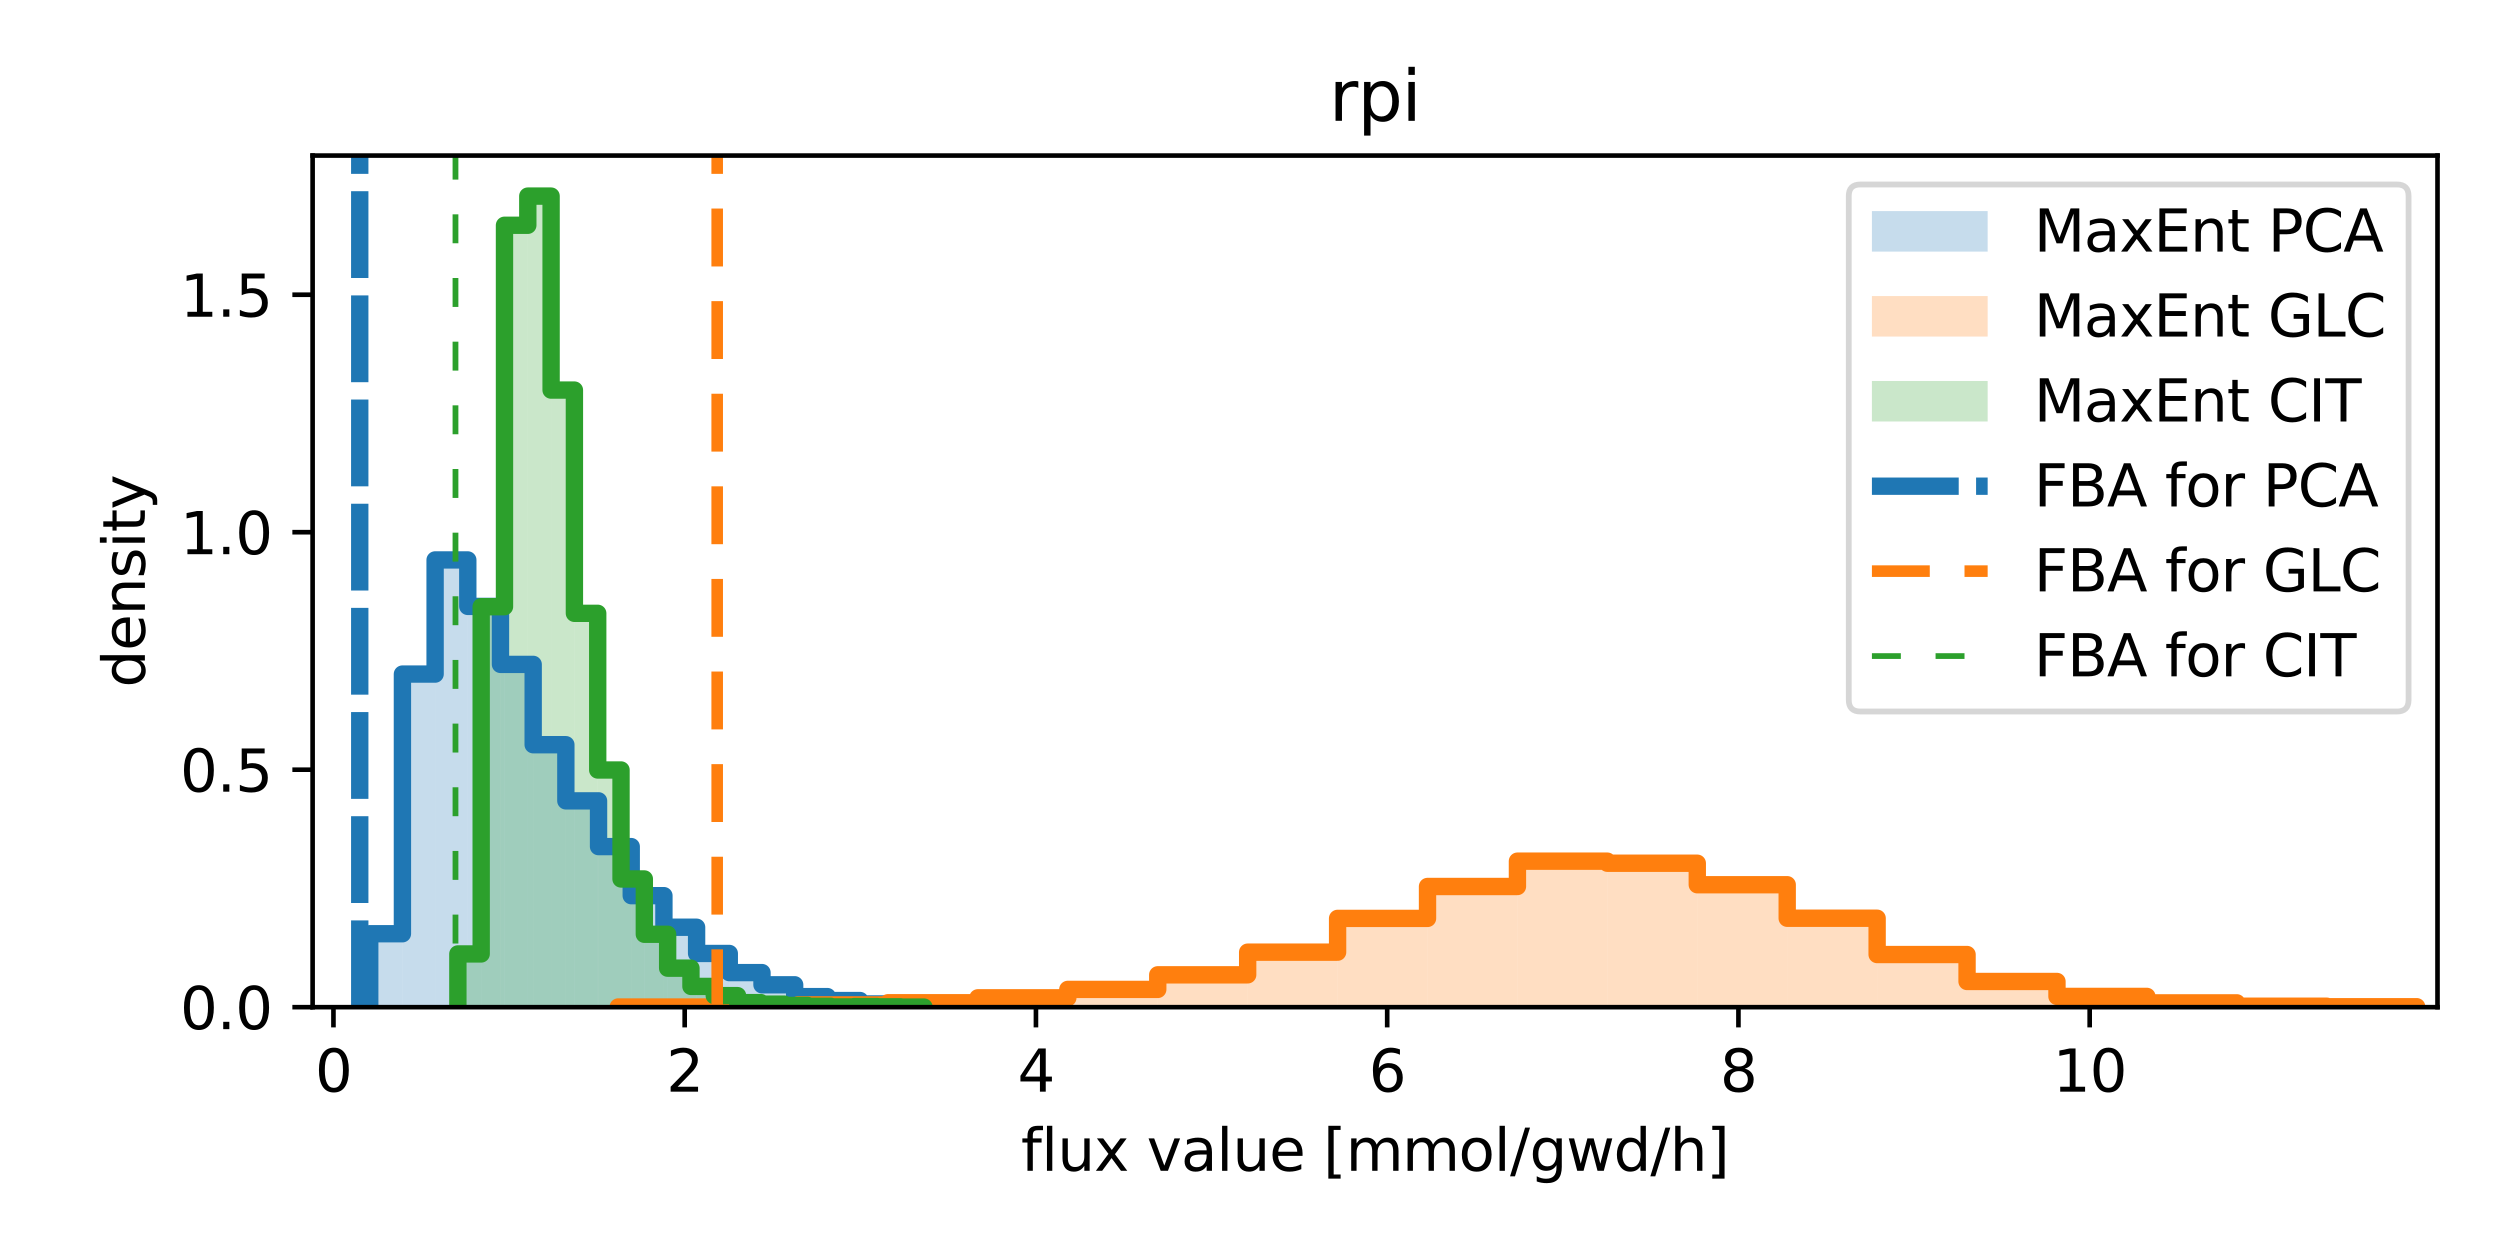 <?xml version="1.0" encoding="utf-8" standalone="no"?>
<!DOCTYPE svg PUBLIC "-//W3C//DTD SVG 1.1//EN"
  "http://www.w3.org/Graphics/SVG/1.1/DTD/svg11.dtd">
<svg xmlns:xlink="http://www.w3.org/1999/xlink" width="432pt" height="216pt" viewBox="0 0 432 216" xmlns="http://www.w3.org/2000/svg" version="1.1">
 <defs>
  <style type="text/css">*{stroke-linejoin: round; stroke-linecap: butt}</style>
 </defs>
 <g id="figure_1">
  <g id="patch_1">
   <path d="M 0 216 
L 432 216 
L 432 0 
L 0 0 
z
" style="fill: #ffffff"/>
  </g>
  <g id="axes_1">
   <g id="patch_2">
    <path d="M 54.02 174.04 
L 421.2 174.04 
L 421.2 26.88 
L 54.02 26.88 
z
" style="fill: #ffffff"/>
   </g>
   <g id="patch_3">
    <path d="M 63.89 174.04 
L 69.538 174.04 
L 69.538 161.351 
L 63.89 161.351 
z
" clip-path="url(#pa4f1f45524)" style="fill: #1f77b4; opacity: 0.25"/>
   </g>
   <g id="patch_4">
    <path d="M 69.538 174.04 
L 75.186 174.04 
L 75.186 116.482 
L 69.538 116.482 
z
" clip-path="url(#pa4f1f45524)" style="fill: #1f77b4; opacity: 0.25"/>
   </g>
   <g id="patch_5">
    <path d="M 75.186 174.04 
L 80.835 174.04 
L 80.835 96.76 
L 75.186 96.76 
z
" clip-path="url(#pa4f1f45524)" style="fill: #1f77b4; opacity: 0.25"/>
   </g>
   <g id="patch_6">
    <path d="M 80.835 174.04 
L 86.483 174.04 
L 86.483 104.785 
L 80.835 104.785 
z
" clip-path="url(#pa4f1f45524)" style="fill: #1f77b4; opacity: 0.25"/>
   </g>
   <g id="patch_7">
    <path d="M 86.483 174.04 
L 92.132 174.04 
L 92.132 114.806 
L 86.483 114.806 
z
" clip-path="url(#pa4f1f45524)" style="fill: #1f77b4; opacity: 0.25"/>
   </g>
   <g id="patch_8">
    <path d="M 92.132 174.04 
L 97.78 174.04 
L 97.78 128.686 
L 92.132 128.686 
z
" clip-path="url(#pa4f1f45524)" style="fill: #1f77b4; opacity: 0.25"/>
   </g>
   <g id="patch_9">
    <path d="M 97.78 174.04 
L 103.428 174.04 
L 103.428 138.387 
L 97.78 138.387 
z
" clip-path="url(#pa4f1f45524)" style="fill: #1f77b4; opacity: 0.25"/>
   </g>
   <g id="patch_10">
    <path d="M 103.428 174.04 
L 109.077 174.04 
L 109.077 146.292 
L 103.428 146.292 
z
" clip-path="url(#pa4f1f45524)" style="fill: #1f77b4; opacity: 0.25"/>
   </g>
   <g id="patch_11">
    <path d="M 109.077 174.04 
L 114.725 174.04 
L 114.725 154.77 
L 109.077 154.77 
z
" clip-path="url(#pa4f1f45524)" style="fill: #1f77b4; opacity: 0.25"/>
   </g>
   <g id="patch_12">
    <path d="M 114.725 174.04 
L 120.373 174.04 
L 120.373 160.227 
L 114.725 160.227 
z
" clip-path="url(#pa4f1f45524)" style="fill: #1f77b4; opacity: 0.25"/>
   </g>
   <g id="patch_13">
    <path d="M 120.373 174.04 
L 126.022 174.04 
L 126.022 164.758 
L 120.373 164.758 
z
" clip-path="url(#pa4f1f45524)" style="fill: #1f77b4; opacity: 0.25"/>
   </g>
   <g id="patch_14">
    <path d="M 126.022 174.04 
L 131.67 174.04 
L 131.67 168.065 
L 126.022 168.065 
z
" clip-path="url(#pa4f1f45524)" style="fill: #1f77b4; opacity: 0.25"/>
   </g>
   <g id="patch_15">
    <path d="M 131.67 174.04 
L 137.318 174.04 
L 137.318 170.17 
L 131.67 170.17 
z
" clip-path="url(#pa4f1f45524)" style="fill: #1f77b4; opacity: 0.25"/>
   </g>
   <g id="patch_16">
    <path d="M 137.318 174.04 
L 142.967 174.04 
L 142.967 172.21 
L 137.318 172.21 
z
" clip-path="url(#pa4f1f45524)" style="fill: #1f77b4; opacity: 0.25"/>
   </g>
   <g id="patch_17">
    <path d="M 142.967 174.04 
L 148.615 174.04 
L 148.615 172.893 
L 142.967 172.893 
z
" clip-path="url(#pa4f1f45524)" style="fill: #1f77b4; opacity: 0.25"/>
   </g>
   <g id="patch_18">
    <path d="M 148.615 174.04 
L 154.263 174.04 
L 154.263 173.478 
L 148.615 173.478 
z
" clip-path="url(#pa4f1f45524)" style="fill: #1f77b4; opacity: 0.25"/>
   </g>
   <g id="patch_19">
    <path d="M 154.263 174.04 
L 159.912 174.04 
L 159.912 173.797 
L 154.263 173.797 
z
" clip-path="url(#pa4f1f45524)" style="fill: #1f77b4; opacity: 0.25"/>
   </g>
   <g id="patch_20">
    <path d="M 159.912 174.04 
L 165.56 174.04 
L 165.56 173.93 
L 159.912 173.93 
z
" clip-path="url(#pa4f1f45524)" style="fill: #1f77b4; opacity: 0.25"/>
   </g>
   <g id="patch_21">
    <path d="M 165.56 174.04 
L 171.209 174.04 
L 171.209 173.963 
L 165.56 173.963 
z
" clip-path="url(#pa4f1f45524)" style="fill: #1f77b4; opacity: 0.25"/>
   </g>
   <g id="patch_22">
    <path d="M 171.209 174.04 
L 176.857 174.04 
L 176.857 174.018 
L 171.209 174.018 
z
" clip-path="url(#pa4f1f45524)" style="fill: #1f77b4; opacity: 0.25"/>
   </g>
   <g id="patch_23">
    <path d="M 106.827 174.04 
L 122.365 174.04 
L 122.365 174.008 
L 106.827 174.008 
z
" clip-path="url(#pa4f1f45524)" style="fill: #ff7f0e; opacity: 0.25"/>
   </g>
   <g id="patch_24">
    <path d="M 122.365 174.04 
L 137.904 174.04 
L 137.904 173.936 
L 122.365 173.936 
z
" clip-path="url(#pa4f1f45524)" style="fill: #ff7f0e; opacity: 0.25"/>
   </g>
   <g id="patch_25">
    <path d="M 137.904 174.04 
L 153.443 174.04 
L 153.443 173.639 
L 137.904 173.639 
z
" clip-path="url(#pa4f1f45524)" style="fill: #ff7f0e; opacity: 0.25"/>
   </g>
   <g id="patch_26">
    <path d="M 153.443 174.04 
L 168.981 174.04 
L 168.981 173.275 
L 153.443 173.275 
z
" clip-path="url(#pa4f1f45524)" style="fill: #ff7f0e; opacity: 0.25"/>
   </g>
   <g id="patch_27">
    <path d="M 168.981 174.04 
L 184.52 174.04 
L 184.52 172.425 
L 168.981 172.425 
z
" clip-path="url(#pa4f1f45524)" style="fill: #ff7f0e; opacity: 0.25"/>
   </g>
   <g id="patch_28">
    <path d="M 184.52 174.04 
L 200.059 174.04 
L 200.059 170.97 
L 184.52 170.97 
z
" clip-path="url(#pa4f1f45524)" style="fill: #ff7f0e; opacity: 0.25"/>
   </g>
   <g id="patch_29">
    <path d="M 200.059 174.04 
L 215.597 174.04 
L 215.597 168.45 
L 200.059 168.45 
z
" clip-path="url(#pa4f1f45524)" style="fill: #ff7f0e; opacity: 0.25"/>
   </g>
   <g id="patch_30">
    <path d="M 215.597 174.04 
L 231.136 174.04 
L 231.136 164.535 
L 215.597 164.535 
z
" clip-path="url(#pa4f1f45524)" style="fill: #ff7f0e; opacity: 0.25"/>
   </g>
   <g id="patch_31">
    <path d="M 231.136 174.04 
L 246.675 174.04 
L 246.675 158.7 
L 231.136 158.7 
z
" clip-path="url(#pa4f1f45524)" style="fill: #ff7f0e; opacity: 0.25"/>
   </g>
   <g id="patch_32">
    <path d="M 246.675 174.04 
L 262.213 174.04 
L 262.213 153.186 
L 246.675 153.186 
z
" clip-path="url(#pa4f1f45524)" style="fill: #ff7f0e; opacity: 0.25"/>
   </g>
   <g id="patch_33">
    <path d="M 262.213 174.04 
L 277.752 174.04 
L 277.752 148.81 
L 262.213 148.81 
z
" clip-path="url(#pa4f1f45524)" style="fill: #ff7f0e; opacity: 0.25"/>
   </g>
   <g id="patch_34">
    <path d="M 277.752 174.04 
L 293.291 174.04 
L 293.291 149.166 
L 277.752 149.166 
z
" clip-path="url(#pa4f1f45524)" style="fill: #ff7f0e; opacity: 0.25"/>
   </g>
   <g id="patch_35">
    <path d="M 293.291 174.04 
L 308.829 174.04 
L 308.829 152.881 
L 293.291 152.881 
z
" clip-path="url(#pa4f1f45524)" style="fill: #ff7f0e; opacity: 0.25"/>
   </g>
   <g id="patch_36">
    <path d="M 308.829 174.04 
L 324.368 174.04 
L 324.368 158.672 
L 308.829 158.672 
z
" clip-path="url(#pa4f1f45524)" style="fill: #ff7f0e; opacity: 0.25"/>
   </g>
   <g id="patch_37">
    <path d="M 324.368 174.04 
L 339.907 174.04 
L 339.907 164.943 
L 324.368 164.943 
z
" clip-path="url(#pa4f1f45524)" style="fill: #ff7f0e; opacity: 0.25"/>
   </g>
   <g id="patch_38">
    <path d="M 339.907 174.04 
L 355.445 174.04 
L 355.445 169.6 
L 339.907 169.6 
z
" clip-path="url(#pa4f1f45524)" style="fill: #ff7f0e; opacity: 0.25"/>
   </g>
   <g id="patch_39">
    <path d="M 355.445 174.04 
L 370.984 174.04 
L 370.984 172.181 
L 355.445 172.181 
z
" clip-path="url(#pa4f1f45524)" style="fill: #ff7f0e; opacity: 0.25"/>
   </g>
   <g id="patch_40">
    <path d="M 370.984 174.04 
L 386.523 174.04 
L 386.523 173.295 
L 370.984 173.295 
z
" clip-path="url(#pa4f1f45524)" style="fill: #ff7f0e; opacity: 0.25"/>
   </g>
   <g id="patch_41">
    <path d="M 386.523 174.04 
L 402.062 174.04 
L 402.062 173.876 
L 386.523 173.876 
z
" clip-path="url(#pa4f1f45524)" style="fill: #ff7f0e; opacity: 0.25"/>
   </g>
   <g id="patch_42">
    <path d="M 402.062 174.04 
L 417.6 174.04 
L 417.6 173.96 
L 402.062 173.96 
z
" clip-path="url(#pa4f1f45524)" style="fill: #ff7f0e; opacity: 0.25"/>
   </g>
   <g id="patch_43">
    <path d="M 79.12 174.04 
L 83.148 174.04 
L 83.148 164.841 
L 79.12 164.841 
z
" clip-path="url(#pa4f1f45524)" style="fill: #2ca02c; opacity: 0.25"/>
   </g>
   <g id="patch_44">
    <path d="M 83.148 174.04 
L 87.175 174.04 
L 87.175 104.837 
L 83.148 104.837 
z
" clip-path="url(#pa4f1f45524)" style="fill: #2ca02c; opacity: 0.25"/>
   </g>
   <g id="patch_45">
    <path d="M 87.175 174.04 
L 91.203 174.04 
L 91.203 38.928 
L 87.175 38.928 
z
" clip-path="url(#pa4f1f45524)" style="fill: #2ca02c; opacity: 0.25"/>
   </g>
   <g id="patch_46">
    <path d="M 91.203 174.04 
L 95.23 174.04 
L 95.23 33.888 
L 91.203 33.888 
z
" clip-path="url(#pa4f1f45524)" style="fill: #2ca02c; opacity: 0.25"/>
   </g>
   <g id="patch_47">
    <path d="M 95.23 174.04 
L 99.258 174.04 
L 99.258 67.407 
L 95.23 67.407 
z
" clip-path="url(#pa4f1f45524)" style="fill: #2ca02c; opacity: 0.25"/>
   </g>
   <g id="patch_48">
    <path d="M 99.258 174.04 
L 103.286 174.04 
L 103.286 105.981 
L 99.258 105.981 
z
" clip-path="url(#pa4f1f45524)" style="fill: #2ca02c; opacity: 0.25"/>
   </g>
   <g id="patch_49">
    <path d="M 103.286 174.04 
L 107.313 174.04 
L 107.313 133.053 
L 103.286 133.053 
z
" clip-path="url(#pa4f1f45524)" style="fill: #2ca02c; opacity: 0.25"/>
   </g>
   <g id="patch_50">
    <path d="M 107.313 174.04 
L 111.341 174.04 
L 111.341 151.885 
L 107.313 151.885 
z
" clip-path="url(#pa4f1f45524)" style="fill: #2ca02c; opacity: 0.25"/>
   </g>
   <g id="patch_51">
    <path d="M 111.341 174.04 
L 115.368 174.04 
L 115.368 161.439 
L 111.341 161.439 
z
" clip-path="url(#pa4f1f45524)" style="fill: #2ca02c; opacity: 0.25"/>
   </g>
   <g id="patch_52">
    <path d="M 115.368 174.04 
L 119.396 174.04 
L 119.396 167.299 
L 115.368 167.299 
z
" clip-path="url(#pa4f1f45524)" style="fill: #2ca02c; opacity: 0.25"/>
   </g>
   <g id="patch_53">
    <path d="M 119.396 174.04 
L 123.423 174.04 
L 123.423 170.453 
L 119.396 170.453 
z
" clip-path="url(#pa4f1f45524)" style="fill: #2ca02c; opacity: 0.25"/>
   </g>
   <g id="patch_54">
    <path d="M 123.423 174.04 
L 127.451 174.04 
L 127.451 172.046 
L 123.423 172.046 
z
" clip-path="url(#pa4f1f45524)" style="fill: #2ca02c; opacity: 0.25"/>
   </g>
   <g id="patch_55">
    <path d="M 127.451 174.04 
L 131.478 174.04 
L 131.478 173.251 
L 127.451 173.251 
z
" clip-path="url(#pa4f1f45524)" style="fill: #2ca02c; opacity: 0.25"/>
   </g>
   <g id="patch_56">
    <path d="M 131.478 174.04 
L 135.506 174.04 
L 135.506 173.514 
L 131.478 173.514 
z
" clip-path="url(#pa4f1f45524)" style="fill: #2ca02c; opacity: 0.25"/>
   </g>
   <g id="patch_57">
    <path d="M 135.506 174.04 
L 139.533 174.04 
L 139.533 173.731 
L 135.506 173.731 
z
" clip-path="url(#pa4f1f45524)" style="fill: #2ca02c; opacity: 0.25"/>
   </g>
   <g id="patch_58">
    <path d="M 139.533 174.04 
L 143.561 174.04 
L 143.561 173.885 
L 139.533 173.885 
z
" clip-path="url(#pa4f1f45524)" style="fill: #2ca02c; opacity: 0.25"/>
   </g>
   <g id="patch_59">
    <path d="M 143.561 174.04 
L 147.589 174.04 
L 147.589 173.994 
L 143.561 173.994 
z
" clip-path="url(#pa4f1f45524)" style="fill: #2ca02c; opacity: 0.25"/>
   </g>
   <g id="patch_60">
    <path d="M 147.589 174.04 
L 151.616 174.04 
L 151.616 173.932 
L 147.589 173.932 
z
" clip-path="url(#pa4f1f45524)" style="fill: #2ca02c; opacity: 0.25"/>
   </g>
   <g id="patch_61">
    <path d="M 151.616 174.04 
L 155.644 174.04 
L 155.644 173.978 
L 151.616 173.978 
z
" clip-path="url(#pa4f1f45524)" style="fill: #2ca02c; opacity: 0.25"/>
   </g>
   <g id="patch_62">
    <path d="M 155.644 174.04 
L 159.671 174.04 
L 159.671 174.025 
L 155.644 174.025 
z
" clip-path="url(#pa4f1f45524)" style="fill: #2ca02c; opacity: 0.25"/>
   </g>
   <g id="matplotlib.axis_1">
    <g id="xtick_1">
     <g id="line2d_1">
      <defs>
       <path id="m46c34483da" d="M 0 0 
L 0 3.5 
" style="stroke: #000000; stroke-width: 0.8"/>
      </defs>
      <g>
       <use xlink:href="#m46c34483da" x="57.62" y="174.04" style="stroke: #000000; stroke-width: 0.8"/>
      </g>
     </g>
     <g id="text_1">
      <!-- 0 -->
      <g transform="translate(54.439 188.638) scale(0.1 -0.1)">
       <defs>
        <path id="DejaVuSans-30" d="M 2034 4250 
Q 1547 4250 1301 3770 
Q 1056 3291 1056 2328 
Q 1056 1369 1301 889 
Q 1547 409 2034 409 
Q 2525 409 2770 889 
Q 3016 1369 3016 2328 
Q 3016 3291 2770 3770 
Q 2525 4250 2034 4250 
z
M 2034 4750 
Q 2819 4750 3233 4129 
Q 3647 3509 3647 2328 
Q 3647 1150 3233 529 
Q 2819 -91 2034 -91 
Q 1250 -91 836 529 
Q 422 1150 422 2328 
Q 422 3509 836 4129 
Q 1250 4750 2034 4750 
z
" transform="scale(0.016)"/>
       </defs>
       <use xlink:href="#DejaVuSans-30"/>
      </g>
     </g>
    </g>
    <g id="xtick_2">
     <g id="line2d_2">
      <g>
       <use xlink:href="#m46c34483da" x="118.315" y="174.04" style="stroke: #000000; stroke-width: 0.8"/>
      </g>
     </g>
     <g id="text_2">
      <!-- 2 -->
      <g transform="translate(115.134 188.638) scale(0.1 -0.1)">
       <defs>
        <path id="DejaVuSans-32" d="M 1228 531 
L 3431 531 
L 3431 0 
L 469 0 
L 469 531 
Q 828 903 1448 1529 
Q 2069 2156 2228 2338 
Q 2531 2678 2651 2914 
Q 2772 3150 2772 3378 
Q 2772 3750 2511 3984 
Q 2250 4219 1831 4219 
Q 1534 4219 1204 4116 
Q 875 4013 500 3803 
L 500 4441 
Q 881 4594 1212 4672 
Q 1544 4750 1819 4750 
Q 2544 4750 2975 4387 
Q 3406 4025 3406 3419 
Q 3406 3131 3298 2873 
Q 3191 2616 2906 2266 
Q 2828 2175 2409 1742 
Q 1991 1309 1228 531 
z
" transform="scale(0.016)"/>
       </defs>
       <use xlink:href="#DejaVuSans-32"/>
      </g>
     </g>
    </g>
    <g id="xtick_3">
     <g id="line2d_3">
      <g>
       <use xlink:href="#m46c34483da" x="179.011" y="174.04" style="stroke: #000000; stroke-width: 0.8"/>
      </g>
     </g>
     <g id="text_3">
      <!-- 4 -->
      <g transform="translate(175.829 188.638) scale(0.1 -0.1)">
       <defs>
        <path id="DejaVuSans-34" d="M 2419 4116 
L 825 1625 
L 2419 1625 
L 2419 4116 
z
M 2253 4666 
L 3047 4666 
L 3047 1625 
L 3713 1625 
L 3713 1100 
L 3047 1100 
L 3047 0 
L 2419 0 
L 2419 1100 
L 313 1100 
L 313 1709 
L 2253 4666 
z
" transform="scale(0.016)"/>
       </defs>
       <use xlink:href="#DejaVuSans-34"/>
      </g>
     </g>
    </g>
    <g id="xtick_4">
     <g id="line2d_4">
      <g>
       <use xlink:href="#m46c34483da" x="239.706" y="174.04" style="stroke: #000000; stroke-width: 0.8"/>
      </g>
     </g>
     <g id="text_4">
      <!-- 6 -->
      <g transform="translate(236.525 188.638) scale(0.1 -0.1)">
       <defs>
        <path id="DejaVuSans-36" d="M 2113 2584 
Q 1688 2584 1439 2293 
Q 1191 2003 1191 1497 
Q 1191 994 1439 701 
Q 1688 409 2113 409 
Q 2538 409 2786 701 
Q 3034 994 3034 1497 
Q 3034 2003 2786 2293 
Q 2538 2584 2113 2584 
z
M 3366 4563 
L 3366 3988 
Q 3128 4100 2886 4159 
Q 2644 4219 2406 4219 
Q 1781 4219 1451 3797 
Q 1122 3375 1075 2522 
Q 1259 2794 1537 2939 
Q 1816 3084 2150 3084 
Q 2853 3084 3261 2657 
Q 3669 2231 3669 1497 
Q 3669 778 3244 343 
Q 2819 -91 2113 -91 
Q 1303 -91 875 529 
Q 447 1150 447 2328 
Q 447 3434 972 4092 
Q 1497 4750 2381 4750 
Q 2619 4750 2861 4703 
Q 3103 4656 3366 4563 
z
" transform="scale(0.016)"/>
       </defs>
       <use xlink:href="#DejaVuSans-36"/>
      </g>
     </g>
    </g>
    <g id="xtick_5">
     <g id="line2d_5">
      <g>
       <use xlink:href="#m46c34483da" x="300.401" y="174.04" style="stroke: #000000; stroke-width: 0.8"/>
      </g>
     </g>
     <g id="text_5">
      <!-- 8 -->
      <g transform="translate(297.22 188.638) scale(0.1 -0.1)">
       <defs>
        <path id="DejaVuSans-38" d="M 2034 2216 
Q 1584 2216 1326 1975 
Q 1069 1734 1069 1313 
Q 1069 891 1326 650 
Q 1584 409 2034 409 
Q 2484 409 2743 651 
Q 3003 894 3003 1313 
Q 3003 1734 2745 1975 
Q 2488 2216 2034 2216 
z
M 1403 2484 
Q 997 2584 770 2862 
Q 544 3141 544 3541 
Q 544 4100 942 4425 
Q 1341 4750 2034 4750 
Q 2731 4750 3128 4425 
Q 3525 4100 3525 3541 
Q 3525 3141 3298 2862 
Q 3072 2584 2669 2484 
Q 3125 2378 3379 2068 
Q 3634 1759 3634 1313 
Q 3634 634 3220 271 
Q 2806 -91 2034 -91 
Q 1263 -91 848 271 
Q 434 634 434 1313 
Q 434 1759 690 2068 
Q 947 2378 1403 2484 
z
M 1172 3481 
Q 1172 3119 1398 2916 
Q 1625 2713 2034 2713 
Q 2441 2713 2670 2916 
Q 2900 3119 2900 3481 
Q 2900 3844 2670 4047 
Q 2441 4250 2034 4250 
Q 1625 4250 1398 4047 
Q 1172 3844 1172 3481 
z
" transform="scale(0.016)"/>
       </defs>
       <use xlink:href="#DejaVuSans-38"/>
      </g>
     </g>
    </g>
    <g id="xtick_6">
     <g id="line2d_6">
      <g>
       <use xlink:href="#m46c34483da" x="361.097" y="174.04" style="stroke: #000000; stroke-width: 0.8"/>
      </g>
     </g>
     <g id="text_6">
      <!-- 10 -->
      <g transform="translate(354.734 188.638) scale(0.1 -0.1)">
       <defs>
        <path id="DejaVuSans-31" d="M 794 531 
L 1825 531 
L 1825 4091 
L 703 3866 
L 703 4441 
L 1819 4666 
L 2450 4666 
L 2450 531 
L 3481 531 
L 3481 0 
L 794 0 
L 794 531 
z
" transform="scale(0.016)"/>
       </defs>
       <use xlink:href="#DejaVuSans-31"/>
       <use xlink:href="#DejaVuSans-30" x="63.623"/>
      </g>
     </g>
    </g>
    <g id="text_7">
     <!-- flux value [mmol/gwd/h] -->
     <g transform="translate(176.431 202.317) scale(0.1 -0.1)">
      <defs>
       <path id="DejaVuSans-66" d="M 2375 4863 
L 2375 4384 
L 1825 4384 
Q 1516 4384 1395 4259 
Q 1275 4134 1275 3809 
L 1275 3500 
L 2222 3500 
L 2222 3053 
L 1275 3053 
L 1275 0 
L 697 0 
L 697 3053 
L 147 3053 
L 147 3500 
L 697 3500 
L 697 3744 
Q 697 4328 969 4595 
Q 1241 4863 1831 4863 
L 2375 4863 
z
" transform="scale(0.016)"/>
       <path id="DejaVuSans-6c" d="M 603 4863 
L 1178 4863 
L 1178 0 
L 603 0 
L 603 4863 
z
" transform="scale(0.016)"/>
       <path id="DejaVuSans-75" d="M 544 1381 
L 544 3500 
L 1119 3500 
L 1119 1403 
Q 1119 906 1312 657 
Q 1506 409 1894 409 
Q 2359 409 2629 706 
Q 2900 1003 2900 1516 
L 2900 3500 
L 3475 3500 
L 3475 0 
L 2900 0 
L 2900 538 
Q 2691 219 2414 64 
Q 2138 -91 1772 -91 
Q 1169 -91 856 284 
Q 544 659 544 1381 
z
M 1991 3584 
L 1991 3584 
z
" transform="scale(0.016)"/>
       <path id="DejaVuSans-78" d="M 3513 3500 
L 2247 1797 
L 3578 0 
L 2900 0 
L 1881 1375 
L 863 0 
L 184 0 
L 1544 1831 
L 300 3500 
L 978 3500 
L 1906 2253 
L 2834 3500 
L 3513 3500 
z
" transform="scale(0.016)"/>
       <path id="DejaVuSans-20" transform="scale(0.016)"/>
       <path id="DejaVuSans-76" d="M 191 3500 
L 800 3500 
L 1894 563 
L 2988 3500 
L 3597 3500 
L 2284 0 
L 1503 0 
L 191 3500 
z
" transform="scale(0.016)"/>
       <path id="DejaVuSans-61" d="M 2194 1759 
Q 1497 1759 1228 1600 
Q 959 1441 959 1056 
Q 959 750 1161 570 
Q 1363 391 1709 391 
Q 2188 391 2477 730 
Q 2766 1069 2766 1631 
L 2766 1759 
L 2194 1759 
z
M 3341 1997 
L 3341 0 
L 2766 0 
L 2766 531 
Q 2569 213 2275 61 
Q 1981 -91 1556 -91 
Q 1019 -91 701 211 
Q 384 513 384 1019 
Q 384 1609 779 1909 
Q 1175 2209 1959 2209 
L 2766 2209 
L 2766 2266 
Q 2766 2663 2505 2880 
Q 2244 3097 1772 3097 
Q 1472 3097 1187 3025 
Q 903 2953 641 2809 
L 641 3341 
Q 956 3463 1253 3523 
Q 1550 3584 1831 3584 
Q 2591 3584 2966 3190 
Q 3341 2797 3341 1997 
z
" transform="scale(0.016)"/>
       <path id="DejaVuSans-65" d="M 3597 1894 
L 3597 1613 
L 953 1613 
Q 991 1019 1311 708 
Q 1631 397 2203 397 
Q 2534 397 2845 478 
Q 3156 559 3463 722 
L 3463 178 
Q 3153 47 2828 -22 
Q 2503 -91 2169 -91 
Q 1331 -91 842 396 
Q 353 884 353 1716 
Q 353 2575 817 3079 
Q 1281 3584 2069 3584 
Q 2775 3584 3186 3129 
Q 3597 2675 3597 1894 
z
M 3022 2063 
Q 3016 2534 2758 2815 
Q 2500 3097 2075 3097 
Q 1594 3097 1305 2825 
Q 1016 2553 972 2059 
L 3022 2063 
z
" transform="scale(0.016)"/>
       <path id="DejaVuSans-5b" d="M 550 4863 
L 1875 4863 
L 1875 4416 
L 1125 4416 
L 1125 -397 
L 1875 -397 
L 1875 -844 
L 550 -844 
L 550 4863 
z
" transform="scale(0.016)"/>
       <path id="DejaVuSans-6d" d="M 3328 2828 
Q 3544 3216 3844 3400 
Q 4144 3584 4550 3584 
Q 5097 3584 5394 3201 
Q 5691 2819 5691 2113 
L 5691 0 
L 5113 0 
L 5113 2094 
Q 5113 2597 4934 2840 
Q 4756 3084 4391 3084 
Q 3944 3084 3684 2787 
Q 3425 2491 3425 1978 
L 3425 0 
L 2847 0 
L 2847 2094 
Q 2847 2600 2669 2842 
Q 2491 3084 2119 3084 
Q 1678 3084 1418 2786 
Q 1159 2488 1159 1978 
L 1159 0 
L 581 0 
L 581 3500 
L 1159 3500 
L 1159 2956 
Q 1356 3278 1631 3431 
Q 1906 3584 2284 3584 
Q 2666 3584 2933 3390 
Q 3200 3197 3328 2828 
z
" transform="scale(0.016)"/>
       <path id="DejaVuSans-6f" d="M 1959 3097 
Q 1497 3097 1228 2736 
Q 959 2375 959 1747 
Q 959 1119 1226 758 
Q 1494 397 1959 397 
Q 2419 397 2687 759 
Q 2956 1122 2956 1747 
Q 2956 2369 2687 2733 
Q 2419 3097 1959 3097 
z
M 1959 3584 
Q 2709 3584 3137 3096 
Q 3566 2609 3566 1747 
Q 3566 888 3137 398 
Q 2709 -91 1959 -91 
Q 1206 -91 779 398 
Q 353 888 353 1747 
Q 353 2609 779 3096 
Q 1206 3584 1959 3584 
z
" transform="scale(0.016)"/>
       <path id="DejaVuSans-2f" d="M 1625 4666 
L 2156 4666 
L 531 -594 
L 0 -594 
L 1625 4666 
z
" transform="scale(0.016)"/>
       <path id="DejaVuSans-67" d="M 2906 1791 
Q 2906 2416 2648 2759 
Q 2391 3103 1925 3103 
Q 1463 3103 1205 2759 
Q 947 2416 947 1791 
Q 947 1169 1205 825 
Q 1463 481 1925 481 
Q 2391 481 2648 825 
Q 2906 1169 2906 1791 
z
M 3481 434 
Q 3481 -459 3084 -895 
Q 2688 -1331 1869 -1331 
Q 1566 -1331 1297 -1286 
Q 1028 -1241 775 -1147 
L 775 -588 
Q 1028 -725 1275 -790 
Q 1522 -856 1778 -856 
Q 2344 -856 2625 -561 
Q 2906 -266 2906 331 
L 2906 616 
Q 2728 306 2450 153 
Q 2172 0 1784 0 
Q 1141 0 747 490 
Q 353 981 353 1791 
Q 353 2603 747 3093 
Q 1141 3584 1784 3584 
Q 2172 3584 2450 3431 
Q 2728 3278 2906 2969 
L 2906 3500 
L 3481 3500 
L 3481 434 
z
" transform="scale(0.016)"/>
       <path id="DejaVuSans-77" d="M 269 3500 
L 844 3500 
L 1563 769 
L 2278 3500 
L 2956 3500 
L 3675 769 
L 4391 3500 
L 4966 3500 
L 4050 0 
L 3372 0 
L 2619 2869 
L 1863 0 
L 1184 0 
L 269 3500 
z
" transform="scale(0.016)"/>
       <path id="DejaVuSans-64" d="M 2906 2969 
L 2906 4863 
L 3481 4863 
L 3481 0 
L 2906 0 
L 2906 525 
Q 2725 213 2448 61 
Q 2172 -91 1784 -91 
Q 1150 -91 751 415 
Q 353 922 353 1747 
Q 353 2572 751 3078 
Q 1150 3584 1784 3584 
Q 2172 3584 2448 3432 
Q 2725 3281 2906 2969 
z
M 947 1747 
Q 947 1113 1208 752 
Q 1469 391 1925 391 
Q 2381 391 2643 752 
Q 2906 1113 2906 1747 
Q 2906 2381 2643 2742 
Q 2381 3103 1925 3103 
Q 1469 3103 1208 2742 
Q 947 2381 947 1747 
z
" transform="scale(0.016)"/>
       <path id="DejaVuSans-68" d="M 3513 2113 
L 3513 0 
L 2938 0 
L 2938 2094 
Q 2938 2591 2744 2837 
Q 2550 3084 2163 3084 
Q 1697 3084 1428 2787 
Q 1159 2491 1159 1978 
L 1159 0 
L 581 0 
L 581 4863 
L 1159 4863 
L 1159 2956 
Q 1366 3272 1645 3428 
Q 1925 3584 2291 3584 
Q 2894 3584 3203 3211 
Q 3513 2838 3513 2113 
z
" transform="scale(0.016)"/>
       <path id="DejaVuSans-5d" d="M 1947 4863 
L 1947 -844 
L 622 -844 
L 622 -397 
L 1369 -397 
L 1369 4416 
L 622 4416 
L 622 4863 
L 1947 4863 
z
" transform="scale(0.016)"/>
      </defs>
      <use xlink:href="#DejaVuSans-66"/>
      <use xlink:href="#DejaVuSans-6c" x="35.205"/>
      <use xlink:href="#DejaVuSans-75" x="62.988"/>
      <use xlink:href="#DejaVuSans-78" x="126.367"/>
      <use xlink:href="#DejaVuSans-20" x="185.547"/>
      <use xlink:href="#DejaVuSans-76" x="217.334"/>
      <use xlink:href="#DejaVuSans-61" x="276.514"/>
      <use xlink:href="#DejaVuSans-6c" x="337.793"/>
      <use xlink:href="#DejaVuSans-75" x="365.576"/>
      <use xlink:href="#DejaVuSans-65" x="428.955"/>
      <use xlink:href="#DejaVuSans-20" x="490.479"/>
      <use xlink:href="#DejaVuSans-5b" x="522.266"/>
      <use xlink:href="#DejaVuSans-6d" x="561.279"/>
      <use xlink:href="#DejaVuSans-6d" x="658.691"/>
      <use xlink:href="#DejaVuSans-6f" x="756.104"/>
      <use xlink:href="#DejaVuSans-6c" x="817.285"/>
      <use xlink:href="#DejaVuSans-2f" x="845.068"/>
      <use xlink:href="#DejaVuSans-67" x="878.76"/>
      <use xlink:href="#DejaVuSans-77" x="942.236"/>
      <use xlink:href="#DejaVuSans-64" x="1024.023"/>
      <use xlink:href="#DejaVuSans-2f" x="1087.5"/>
      <use xlink:href="#DejaVuSans-68" x="1121.191"/>
      <use xlink:href="#DejaVuSans-5d" x="1184.57"/>
     </g>
    </g>
   </g>
   <g id="matplotlib.axis_2">
    <g id="ytick_1">
     <g id="line2d_7">
      <defs>
       <path id="mf2b95500c0" d="M 0 0 
L -3.5 0 
" style="stroke: #000000; stroke-width: 0.8"/>
      </defs>
      <g>
       <use xlink:href="#mf2b95500c0" x="54.02" y="174.04" style="stroke: #000000; stroke-width: 0.8"/>
      </g>
     </g>
     <g id="text_8">
      <!-- 0.0 -->
      <g transform="translate(31.117 177.839) scale(0.1 -0.1)">
       <defs>
        <path id="DejaVuSans-2e" d="M 684 794 
L 1344 794 
L 1344 0 
L 684 0 
L 684 794 
z
" transform="scale(0.016)"/>
       </defs>
       <use xlink:href="#DejaVuSans-30"/>
       <use xlink:href="#DejaVuSans-2e" x="63.623"/>
       <use xlink:href="#DejaVuSans-30" x="95.41"/>
      </g>
     </g>
    </g>
    <g id="ytick_2">
     <g id="line2d_8">
      <g>
       <use xlink:href="#mf2b95500c0" x="54.02" y="133.003" style="stroke: #000000; stroke-width: 0.8"/>
      </g>
     </g>
     <g id="text_9">
      <!-- 0.5 -->
      <g transform="translate(31.117 136.802) scale(0.1 -0.1)">
       <defs>
        <path id="DejaVuSans-35" d="M 691 4666 
L 3169 4666 
L 3169 4134 
L 1269 4134 
L 1269 2991 
Q 1406 3038 1543 3061 
Q 1681 3084 1819 3084 
Q 2600 3084 3056 2656 
Q 3513 2228 3513 1497 
Q 3513 744 3044 326 
Q 2575 -91 1722 -91 
Q 1428 -91 1123 -41 
Q 819 9 494 109 
L 494 744 
Q 775 591 1075 516 
Q 1375 441 1709 441 
Q 2250 441 2565 725 
Q 2881 1009 2881 1497 
Q 2881 1984 2565 2268 
Q 2250 2553 1709 2553 
Q 1456 2553 1204 2497 
Q 953 2441 691 2322 
L 691 4666 
z
" transform="scale(0.016)"/>
       </defs>
       <use xlink:href="#DejaVuSans-30"/>
       <use xlink:href="#DejaVuSans-2e" x="63.623"/>
       <use xlink:href="#DejaVuSans-35" x="95.41"/>
      </g>
     </g>
    </g>
    <g id="ytick_3">
     <g id="line2d_9">
      <g>
       <use xlink:href="#mf2b95500c0" x="54.02" y="91.966" style="stroke: #000000; stroke-width: 0.8"/>
      </g>
     </g>
     <g id="text_10">
      <!-- 1.0 -->
      <g transform="translate(31.117 95.765) scale(0.1 -0.1)">
       <use xlink:href="#DejaVuSans-31"/>
       <use xlink:href="#DejaVuSans-2e" x="63.623"/>
       <use xlink:href="#DejaVuSans-30" x="95.41"/>
      </g>
     </g>
    </g>
    <g id="ytick_4">
     <g id="line2d_10">
      <g>
       <use xlink:href="#mf2b95500c0" x="54.02" y="50.928" style="stroke: #000000; stroke-width: 0.8"/>
      </g>
     </g>
     <g id="text_11">
      <!-- 1.5 -->
      <g transform="translate(31.117 54.728) scale(0.1 -0.1)">
       <use xlink:href="#DejaVuSans-31"/>
       <use xlink:href="#DejaVuSans-2e" x="63.623"/>
       <use xlink:href="#DejaVuSans-35" x="95.41"/>
      </g>
     </g>
    </g>
    <g id="text_12">
     <!-- density -->
     <g transform="translate(25.037 118.793) rotate(-90) scale(0.1 -0.1)">
      <defs>
       <path id="DejaVuSans-6e" d="M 3513 2113 
L 3513 0 
L 2938 0 
L 2938 2094 
Q 2938 2591 2744 2837 
Q 2550 3084 2163 3084 
Q 1697 3084 1428 2787 
Q 1159 2491 1159 1978 
L 1159 0 
L 581 0 
L 581 3500 
L 1159 3500 
L 1159 2956 
Q 1366 3272 1645 3428 
Q 1925 3584 2291 3584 
Q 2894 3584 3203 3211 
Q 3513 2838 3513 2113 
z
" transform="scale(0.016)"/>
       <path id="DejaVuSans-73" d="M 2834 3397 
L 2834 2853 
Q 2591 2978 2328 3040 
Q 2066 3103 1784 3103 
Q 1356 3103 1142 2972 
Q 928 2841 928 2578 
Q 928 2378 1081 2264 
Q 1234 2150 1697 2047 
L 1894 2003 
Q 2506 1872 2764 1633 
Q 3022 1394 3022 966 
Q 3022 478 2636 193 
Q 2250 -91 1575 -91 
Q 1294 -91 989 -36 
Q 684 19 347 128 
L 347 722 
Q 666 556 975 473 
Q 1284 391 1588 391 
Q 1994 391 2212 530 
Q 2431 669 2431 922 
Q 2431 1156 2273 1281 
Q 2116 1406 1581 1522 
L 1381 1569 
Q 847 1681 609 1914 
Q 372 2147 372 2553 
Q 372 3047 722 3315 
Q 1072 3584 1716 3584 
Q 2034 3584 2315 3537 
Q 2597 3491 2834 3397 
z
" transform="scale(0.016)"/>
       <path id="DejaVuSans-69" d="M 603 3500 
L 1178 3500 
L 1178 0 
L 603 0 
L 603 3500 
z
M 603 4863 
L 1178 4863 
L 1178 4134 
L 603 4134 
L 603 4863 
z
" transform="scale(0.016)"/>
       <path id="DejaVuSans-74" d="M 1172 4494 
L 1172 3500 
L 2356 3500 
L 2356 3053 
L 1172 3053 
L 1172 1153 
Q 1172 725 1289 603 
Q 1406 481 1766 481 
L 2356 481 
L 2356 0 
L 1766 0 
Q 1100 0 847 248 
Q 594 497 594 1153 
L 594 3053 
L 172 3053 
L 172 3500 
L 594 3500 
L 594 4494 
L 1172 4494 
z
" transform="scale(0.016)"/>
       <path id="DejaVuSans-79" d="M 2059 -325 
Q 1816 -950 1584 -1140 
Q 1353 -1331 966 -1331 
L 506 -1331 
L 506 -850 
L 844 -850 
Q 1081 -850 1212 -737 
Q 1344 -625 1503 -206 
L 1606 56 
L 191 3500 
L 800 3500 
L 1894 763 
L 2988 3500 
L 3597 3500 
L 2059 -325 
z
" transform="scale(0.016)"/>
      </defs>
      <use xlink:href="#DejaVuSans-64"/>
      <use xlink:href="#DejaVuSans-65" x="63.477"/>
      <use xlink:href="#DejaVuSans-6e" x="125"/>
      <use xlink:href="#DejaVuSans-73" x="188.379"/>
      <use xlink:href="#DejaVuSans-69" x="240.479"/>
      <use xlink:href="#DejaVuSans-74" x="268.262"/>
      <use xlink:href="#DejaVuSans-79" x="307.471"/>
     </g>
    </g>
   </g>
   <g id="patch_63">
    <path d="M 63.89 174.04 
L 63.89 161.351 
L 69.538 161.351 
L 69.538 116.482 
L 75.186 116.482 
L 75.186 96.76 
L 80.835 96.76 
L 80.835 104.785 
L 86.483 104.785 
L 86.483 114.806 
L 92.132 114.806 
L 92.132 128.686 
L 97.78 128.686 
L 97.78 138.387 
L 103.428 138.387 
L 103.428 146.292 
L 109.077 146.292 
L 109.077 154.77 
L 114.725 154.77 
L 114.725 160.227 
L 120.373 160.227 
L 120.373 164.758 
L 126.022 164.758 
L 126.022 168.065 
L 131.67 168.065 
L 131.67 170.17 
L 137.318 170.17 
L 137.318 172.21 
L 142.967 172.21 
L 142.967 172.893 
L 148.615 172.893 
L 148.615 173.478 
L 154.263 173.478 
L 154.263 173.797 
L 159.912 173.797 
L 159.912 173.93 
L 165.56 173.93 
L 165.56 173.963 
L 171.209 173.963 
L 171.209 174.018 
L 176.857 174.018 
L 176.857 174.04 
" clip-path="url(#pa4f1f45524)" style="fill: none; stroke: #1f77b4; stroke-width: 3; stroke-linejoin: miter"/>
   </g>
   <g id="patch_64">
    <path d="M 106.827 174.04 
L 106.827 174.008 
L 122.365 174.008 
L 122.365 173.936 
L 137.904 173.936 
L 137.904 173.639 
L 153.443 173.639 
L 153.443 173.275 
L 168.981 173.275 
L 168.981 172.425 
L 184.52 172.425 
L 184.52 170.97 
L 200.059 170.97 
L 200.059 168.45 
L 215.597 168.45 
L 215.597 164.535 
L 231.136 164.535 
L 231.136 158.7 
L 246.675 158.7 
L 246.675 153.186 
L 262.213 153.186 
L 262.213 148.81 
L 277.752 148.81 
L 277.752 149.166 
L 293.291 149.166 
L 293.291 152.881 
L 308.829 152.881 
L 308.829 158.672 
L 324.368 158.672 
L 324.368 164.943 
L 339.907 164.943 
L 339.907 169.6 
L 355.445 169.6 
L 355.445 172.181 
L 370.984 172.181 
L 370.984 173.295 
L 386.523 173.295 
L 386.523 173.876 
L 402.062 173.876 
L 402.062 173.96 
L 417.6 173.96 
L 417.6 174.04 
" clip-path="url(#pa4f1f45524)" style="fill: none; stroke: #ff7f0e; stroke-width: 3; stroke-linejoin: miter"/>
   </g>
   <g id="patch_65">
    <path d="M 79.12 174.04 
L 79.12 164.841 
L 83.148 164.841 
L 83.148 104.837 
L 87.175 104.837 
L 87.175 38.928 
L 91.203 38.928 
L 91.203 33.888 
L 95.23 33.888 
L 95.23 67.407 
L 99.258 67.407 
L 99.258 105.981 
L 103.286 105.981 
L 103.286 133.053 
L 107.313 133.053 
L 107.313 151.885 
L 111.341 151.885 
L 111.341 161.439 
L 115.368 161.439 
L 115.368 167.299 
L 119.396 167.299 
L 119.396 170.453 
L 123.423 170.453 
L 123.423 172.046 
L 127.451 172.046 
L 127.451 173.251 
L 131.478 173.251 
L 131.478 173.514 
L 135.506 173.514 
L 135.506 173.731 
L 139.533 173.731 
L 139.533 173.885 
L 143.561 173.885 
L 143.561 173.994 
L 147.589 173.994 
L 147.589 173.932 
L 151.616 173.932 
L 151.616 173.978 
L 155.644 173.978 
L 155.644 174.025 
L 159.671 174.025 
L 159.671 174.04 
" clip-path="url(#pa4f1f45524)" style="fill: none; stroke: #2ca02c; stroke-width: 3; stroke-linejoin: miter"/>
   </g>
   <g id="line2d_11">
    <path d="M 62.164 174.04 
L 62.164 26.88 
" clip-path="url(#pa4f1f45524)" style="fill: none; stroke-dasharray: 15,3; stroke-dashoffset: 0; stroke: #1f77b4; stroke-width: 3"/>
   </g>
   <g id="line2d_12">
    <path d="M 123.931 174.04 
L 123.931 26.88 
" clip-path="url(#pa4f1f45524)" style="fill: none; stroke-dasharray: 10,6; stroke-dashoffset: 0; stroke: #ff7f0e; stroke-width: 2"/>
   </g>
   <g id="line2d_13">
    <path d="M 78.707 174.04 
L 78.707 26.88 
" clip-path="url(#pa4f1f45524)" style="fill: none; stroke-dasharray: 5,6; stroke-dashoffset: 0; stroke: #2ca02c"/>
   </g>
   <g id="patch_66">
    <path d="M 54.02 174.04 
L 54.02 26.88 
" style="fill: none; stroke: #000000; stroke-width: 0.8; stroke-linejoin: miter; stroke-linecap: square"/>
   </g>
   <g id="patch_67">
    <path d="M 421.2 174.04 
L 421.2 26.88 
" style="fill: none; stroke: #000000; stroke-width: 0.8; stroke-linejoin: miter; stroke-linecap: square"/>
   </g>
   <g id="patch_68">
    <path d="M 54.02 174.04 
L 421.2 174.04 
" style="fill: none; stroke: #000000; stroke-width: 0.8; stroke-linejoin: miter; stroke-linecap: square"/>
   </g>
   <g id="patch_69">
    <path d="M 54.02 26.88 
L 421.2 26.88 
" style="fill: none; stroke: #000000; stroke-width: 0.8; stroke-linejoin: miter; stroke-linecap: square"/>
   </g>
   <g id="text_13">
    <!-- rpi -->
    <g transform="translate(229.667 20.88) scale(0.12 -0.12)">
     <defs>
      <path id="DejaVuSans-72" d="M 2631 2963 
Q 2534 3019 2420 3045 
Q 2306 3072 2169 3072 
Q 1681 3072 1420 2755 
Q 1159 2438 1159 1844 
L 1159 0 
L 581 0 
L 581 3500 
L 1159 3500 
L 1159 2956 
Q 1341 3275 1631 3429 
Q 1922 3584 2338 3584 
Q 2397 3584 2469 3576 
Q 2541 3569 2628 3553 
L 2631 2963 
z
" transform="scale(0.016)"/>
      <path id="DejaVuSans-70" d="M 1159 525 
L 1159 -1331 
L 581 -1331 
L 581 3500 
L 1159 3500 
L 1159 2969 
Q 1341 3281 1617 3432 
Q 1894 3584 2278 3584 
Q 2916 3584 3314 3078 
Q 3713 2572 3713 1747 
Q 3713 922 3314 415 
Q 2916 -91 2278 -91 
Q 1894 -91 1617 61 
Q 1341 213 1159 525 
z
M 3116 1747 
Q 3116 2381 2855 2742 
Q 2594 3103 2138 3103 
Q 1681 3103 1420 2742 
Q 1159 2381 1159 1747 
Q 1159 1113 1420 752 
Q 1681 391 2138 391 
Q 2594 391 2855 752 
Q 3116 1113 3116 1747 
z
" transform="scale(0.016)"/>
     </defs>
     <use xlink:href="#DejaVuSans-72"/>
     <use xlink:href="#DejaVuSans-70" x="41.113"/>
     <use xlink:href="#DejaVuSans-69" x="104.59"/>
    </g>
   </g>
   <g id="legend_1">
    <g id="patch_70">
     <path d="M 321.467 122.949 
L 414.2 122.949 
Q 416.2 122.949 416.2 120.949 
L 416.2 33.88 
Q 416.2 31.88 414.2 31.88 
L 321.467 31.88 
Q 319.467 31.88 319.467 33.88 
L 319.467 120.949 
Q 319.467 122.949 321.467 122.949 
z
" style="fill: #ffffff; opacity: 0.8; stroke: #cccccc; stroke-linejoin: miter"/>
    </g>
    <g id="patch_71">
     <path d="M 323.467 43.478 
L 343.467 43.478 
L 343.467 36.478 
L 323.467 36.478 
z
" style="fill: #1f77b4; opacity: 0.25"/>
    </g>
    <g id="text_14">
     <!-- MaxEnt PCA -->
     <g transform="translate(351.467 43.478) scale(0.1 -0.1)">
      <defs>
       <path id="DejaVuSans-4d" d="M 628 4666 
L 1569 4666 
L 2759 1491 
L 3956 4666 
L 4897 4666 
L 4897 0 
L 4281 0 
L 4281 4097 
L 3078 897 
L 2444 897 
L 1241 4097 
L 1241 0 
L 628 0 
L 628 4666 
z
" transform="scale(0.016)"/>
       <path id="DejaVuSans-45" d="M 628 4666 
L 3578 4666 
L 3578 4134 
L 1259 4134 
L 1259 2753 
L 3481 2753 
L 3481 2222 
L 1259 2222 
L 1259 531 
L 3634 531 
L 3634 0 
L 628 0 
L 628 4666 
z
" transform="scale(0.016)"/>
       <path id="DejaVuSans-50" d="M 1259 4147 
L 1259 2394 
L 2053 2394 
Q 2494 2394 2734 2622 
Q 2975 2850 2975 3272 
Q 2975 3691 2734 3919 
Q 2494 4147 2053 4147 
L 1259 4147 
z
M 628 4666 
L 2053 4666 
Q 2838 4666 3239 4311 
Q 3641 3956 3641 3272 
Q 3641 2581 3239 2228 
Q 2838 1875 2053 1875 
L 1259 1875 
L 1259 0 
L 628 0 
L 628 4666 
z
" transform="scale(0.016)"/>
       <path id="DejaVuSans-43" d="M 4122 4306 
L 4122 3641 
Q 3803 3938 3442 4084 
Q 3081 4231 2675 4231 
Q 1875 4231 1450 3742 
Q 1025 3253 1025 2328 
Q 1025 1406 1450 917 
Q 1875 428 2675 428 
Q 3081 428 3442 575 
Q 3803 722 4122 1019 
L 4122 359 
Q 3791 134 3420 21 
Q 3050 -91 2638 -91 
Q 1578 -91 968 557 
Q 359 1206 359 2328 
Q 359 3453 968 4101 
Q 1578 4750 2638 4750 
Q 3056 4750 3426 4639 
Q 3797 4528 4122 4306 
z
" transform="scale(0.016)"/>
       <path id="DejaVuSans-41" d="M 2188 4044 
L 1331 1722 
L 3047 1722 
L 2188 4044 
z
M 1831 4666 
L 2547 4666 
L 4325 0 
L 3669 0 
L 3244 1197 
L 1141 1197 
L 716 0 
L 50 0 
L 1831 4666 
z
" transform="scale(0.016)"/>
      </defs>
      <use xlink:href="#DejaVuSans-4d"/>
      <use xlink:href="#DejaVuSans-61" x="86.279"/>
      <use xlink:href="#DejaVuSans-78" x="147.559"/>
      <use xlink:href="#DejaVuSans-45" x="206.738"/>
      <use xlink:href="#DejaVuSans-6e" x="269.922"/>
      <use xlink:href="#DejaVuSans-74" x="333.301"/>
      <use xlink:href="#DejaVuSans-20" x="372.51"/>
      <use xlink:href="#DejaVuSans-50" x="404.297"/>
      <use xlink:href="#DejaVuSans-43" x="464.6"/>
      <use xlink:href="#DejaVuSans-41" x="534.424"/>
     </g>
    </g>
    <g id="patch_72">
     <path d="M 323.467 58.157 
L 343.467 58.157 
L 343.467 51.157 
L 323.467 51.157 
z
" style="fill: #ff7f0e; opacity: 0.25"/>
    </g>
    <g id="text_15">
     <!-- MaxEnt GLC -->
     <g transform="translate(351.467 58.157) scale(0.1 -0.1)">
      <defs>
       <path id="DejaVuSans-47" d="M 3809 666 
L 3809 1919 
L 2778 1919 
L 2778 2438 
L 4434 2438 
L 4434 434 
Q 4069 175 3628 42 
Q 3188 -91 2688 -91 
Q 1594 -91 976 548 
Q 359 1188 359 2328 
Q 359 3472 976 4111 
Q 1594 4750 2688 4750 
Q 3144 4750 3555 4637 
Q 3966 4525 4313 4306 
L 4313 3634 
Q 3963 3931 3569 4081 
Q 3175 4231 2741 4231 
Q 1884 4231 1454 3753 
Q 1025 3275 1025 2328 
Q 1025 1384 1454 906 
Q 1884 428 2741 428 
Q 3075 428 3337 486 
Q 3600 544 3809 666 
z
" transform="scale(0.016)"/>
       <path id="DejaVuSans-4c" d="M 628 4666 
L 1259 4666 
L 1259 531 
L 3531 531 
L 3531 0 
L 628 0 
L 628 4666 
z
" transform="scale(0.016)"/>
      </defs>
      <use xlink:href="#DejaVuSans-4d"/>
      <use xlink:href="#DejaVuSans-61" x="86.279"/>
      <use xlink:href="#DejaVuSans-78" x="147.559"/>
      <use xlink:href="#DejaVuSans-45" x="206.738"/>
      <use xlink:href="#DejaVuSans-6e" x="269.922"/>
      <use xlink:href="#DejaVuSans-74" x="333.301"/>
      <use xlink:href="#DejaVuSans-20" x="372.51"/>
      <use xlink:href="#DejaVuSans-47" x="404.297"/>
      <use xlink:href="#DejaVuSans-4c" x="481.787"/>
      <use xlink:href="#DejaVuSans-43" x="537.5"/>
     </g>
    </g>
    <g id="patch_73">
     <path d="M 323.467 72.835 
L 343.467 72.835 
L 343.467 65.835 
L 323.467 65.835 
z
" style="fill: #2ca02c; opacity: 0.25"/>
    </g>
    <g id="text_16">
     <!-- MaxEnt CIT -->
     <g transform="translate(351.467 72.835) scale(0.1 -0.1)">
      <defs>
       <path id="DejaVuSans-49" d="M 628 4666 
L 1259 4666 
L 1259 0 
L 628 0 
L 628 4666 
z
" transform="scale(0.016)"/>
       <path id="DejaVuSans-54" d="M -19 4666 
L 3928 4666 
L 3928 4134 
L 2272 4134 
L 2272 0 
L 1638 0 
L 1638 4134 
L -19 4134 
L -19 4666 
z
" transform="scale(0.016)"/>
      </defs>
      <use xlink:href="#DejaVuSans-4d"/>
      <use xlink:href="#DejaVuSans-61" x="86.279"/>
      <use xlink:href="#DejaVuSans-78" x="147.559"/>
      <use xlink:href="#DejaVuSans-45" x="206.738"/>
      <use xlink:href="#DejaVuSans-6e" x="269.922"/>
      <use xlink:href="#DejaVuSans-74" x="333.301"/>
      <use xlink:href="#DejaVuSans-20" x="372.51"/>
      <use xlink:href="#DejaVuSans-43" x="404.297"/>
      <use xlink:href="#DejaVuSans-49" x="474.121"/>
      <use xlink:href="#DejaVuSans-54" x="503.613"/>
     </g>
    </g>
    <g id="line2d_14">
     <path d="M 323.467 84.013 
L 333.467 84.013 
L 343.467 84.013 
" style="fill: none; stroke-dasharray: 15,3; stroke-dashoffset: 0; stroke: #1f77b4; stroke-width: 3"/>
    </g>
    <g id="text_17">
     <!-- FBA for PCA -->
     <g transform="translate(351.467 87.513) scale(0.1 -0.1)">
      <defs>
       <path id="DejaVuSans-46" d="M 628 4666 
L 3309 4666 
L 3309 4134 
L 1259 4134 
L 1259 2759 
L 3109 2759 
L 3109 2228 
L 1259 2228 
L 1259 0 
L 628 0 
L 628 4666 
z
" transform="scale(0.016)"/>
       <path id="DejaVuSans-42" d="M 1259 2228 
L 1259 519 
L 2272 519 
Q 2781 519 3026 730 
Q 3272 941 3272 1375 
Q 3272 1813 3026 2020 
Q 2781 2228 2272 2228 
L 1259 2228 
z
M 1259 4147 
L 1259 2741 
L 2194 2741 
Q 2656 2741 2882 2914 
Q 3109 3088 3109 3444 
Q 3109 3797 2882 3972 
Q 2656 4147 2194 4147 
L 1259 4147 
z
M 628 4666 
L 2241 4666 
Q 2963 4666 3353 4366 
Q 3744 4066 3744 3513 
Q 3744 3084 3544 2831 
Q 3344 2578 2956 2516 
Q 3422 2416 3680 2098 
Q 3938 1781 3938 1306 
Q 3938 681 3513 340 
Q 3088 0 2303 0 
L 628 0 
L 628 4666 
z
" transform="scale(0.016)"/>
      </defs>
      <use xlink:href="#DejaVuSans-46"/>
      <use xlink:href="#DejaVuSans-42" x="57.52"/>
      <use xlink:href="#DejaVuSans-41" x="126.123"/>
      <use xlink:href="#DejaVuSans-20" x="194.531"/>
      <use xlink:href="#DejaVuSans-66" x="226.318"/>
      <use xlink:href="#DejaVuSans-6f" x="261.523"/>
      <use xlink:href="#DejaVuSans-72" x="322.705"/>
      <use xlink:href="#DejaVuSans-20" x="363.818"/>
      <use xlink:href="#DejaVuSans-50" x="395.605"/>
      <use xlink:href="#DejaVuSans-43" x="455.908"/>
      <use xlink:href="#DejaVuSans-41" x="525.732"/>
     </g>
    </g>
    <g id="line2d_15">
     <path d="M 323.467 98.691 
L 333.467 98.691 
L 343.467 98.691 
" style="fill: none; stroke-dasharray: 10,6; stroke-dashoffset: 0; stroke: #ff7f0e; stroke-width: 2"/>
    </g>
    <g id="text_18">
     <!-- FBA for GLC -->
     <g transform="translate(351.467 102.191) scale(0.1 -0.1)">
      <use xlink:href="#DejaVuSans-46"/>
      <use xlink:href="#DejaVuSans-42" x="57.52"/>
      <use xlink:href="#DejaVuSans-41" x="126.123"/>
      <use xlink:href="#DejaVuSans-20" x="194.531"/>
      <use xlink:href="#DejaVuSans-66" x="226.318"/>
      <use xlink:href="#DejaVuSans-6f" x="261.523"/>
      <use xlink:href="#DejaVuSans-72" x="322.705"/>
      <use xlink:href="#DejaVuSans-20" x="363.818"/>
      <use xlink:href="#DejaVuSans-47" x="395.605"/>
      <use xlink:href="#DejaVuSans-4c" x="473.096"/>
      <use xlink:href="#DejaVuSans-43" x="528.809"/>
     </g>
    </g>
    <g id="line2d_16">
     <path d="M 323.467 113.369 
L 333.467 113.369 
L 343.467 113.369 
" style="fill: none; stroke-dasharray: 5,6; stroke-dashoffset: 0; stroke: #2ca02c"/>
    </g>
    <g id="text_19">
     <!-- FBA for CIT -->
     <g transform="translate(351.467 116.869) scale(0.1 -0.1)">
      <use xlink:href="#DejaVuSans-46"/>
      <use xlink:href="#DejaVuSans-42" x="57.52"/>
      <use xlink:href="#DejaVuSans-41" x="126.123"/>
      <use xlink:href="#DejaVuSans-20" x="194.531"/>
      <use xlink:href="#DejaVuSans-66" x="226.318"/>
      <use xlink:href="#DejaVuSans-6f" x="261.523"/>
      <use xlink:href="#DejaVuSans-72" x="322.705"/>
      <use xlink:href="#DejaVuSans-20" x="363.818"/>
      <use xlink:href="#DejaVuSans-43" x="395.605"/>
      <use xlink:href="#DejaVuSans-49" x="465.43"/>
      <use xlink:href="#DejaVuSans-54" x="494.922"/>
     </g>
    </g>
   </g>
  </g>
 </g>
 <defs>
  <clipPath id="pa4f1f45524">
   <rect x="54.02" y="26.88" width="367.18" height="147.16"/>
  </clipPath>
 </defs>
</svg>
